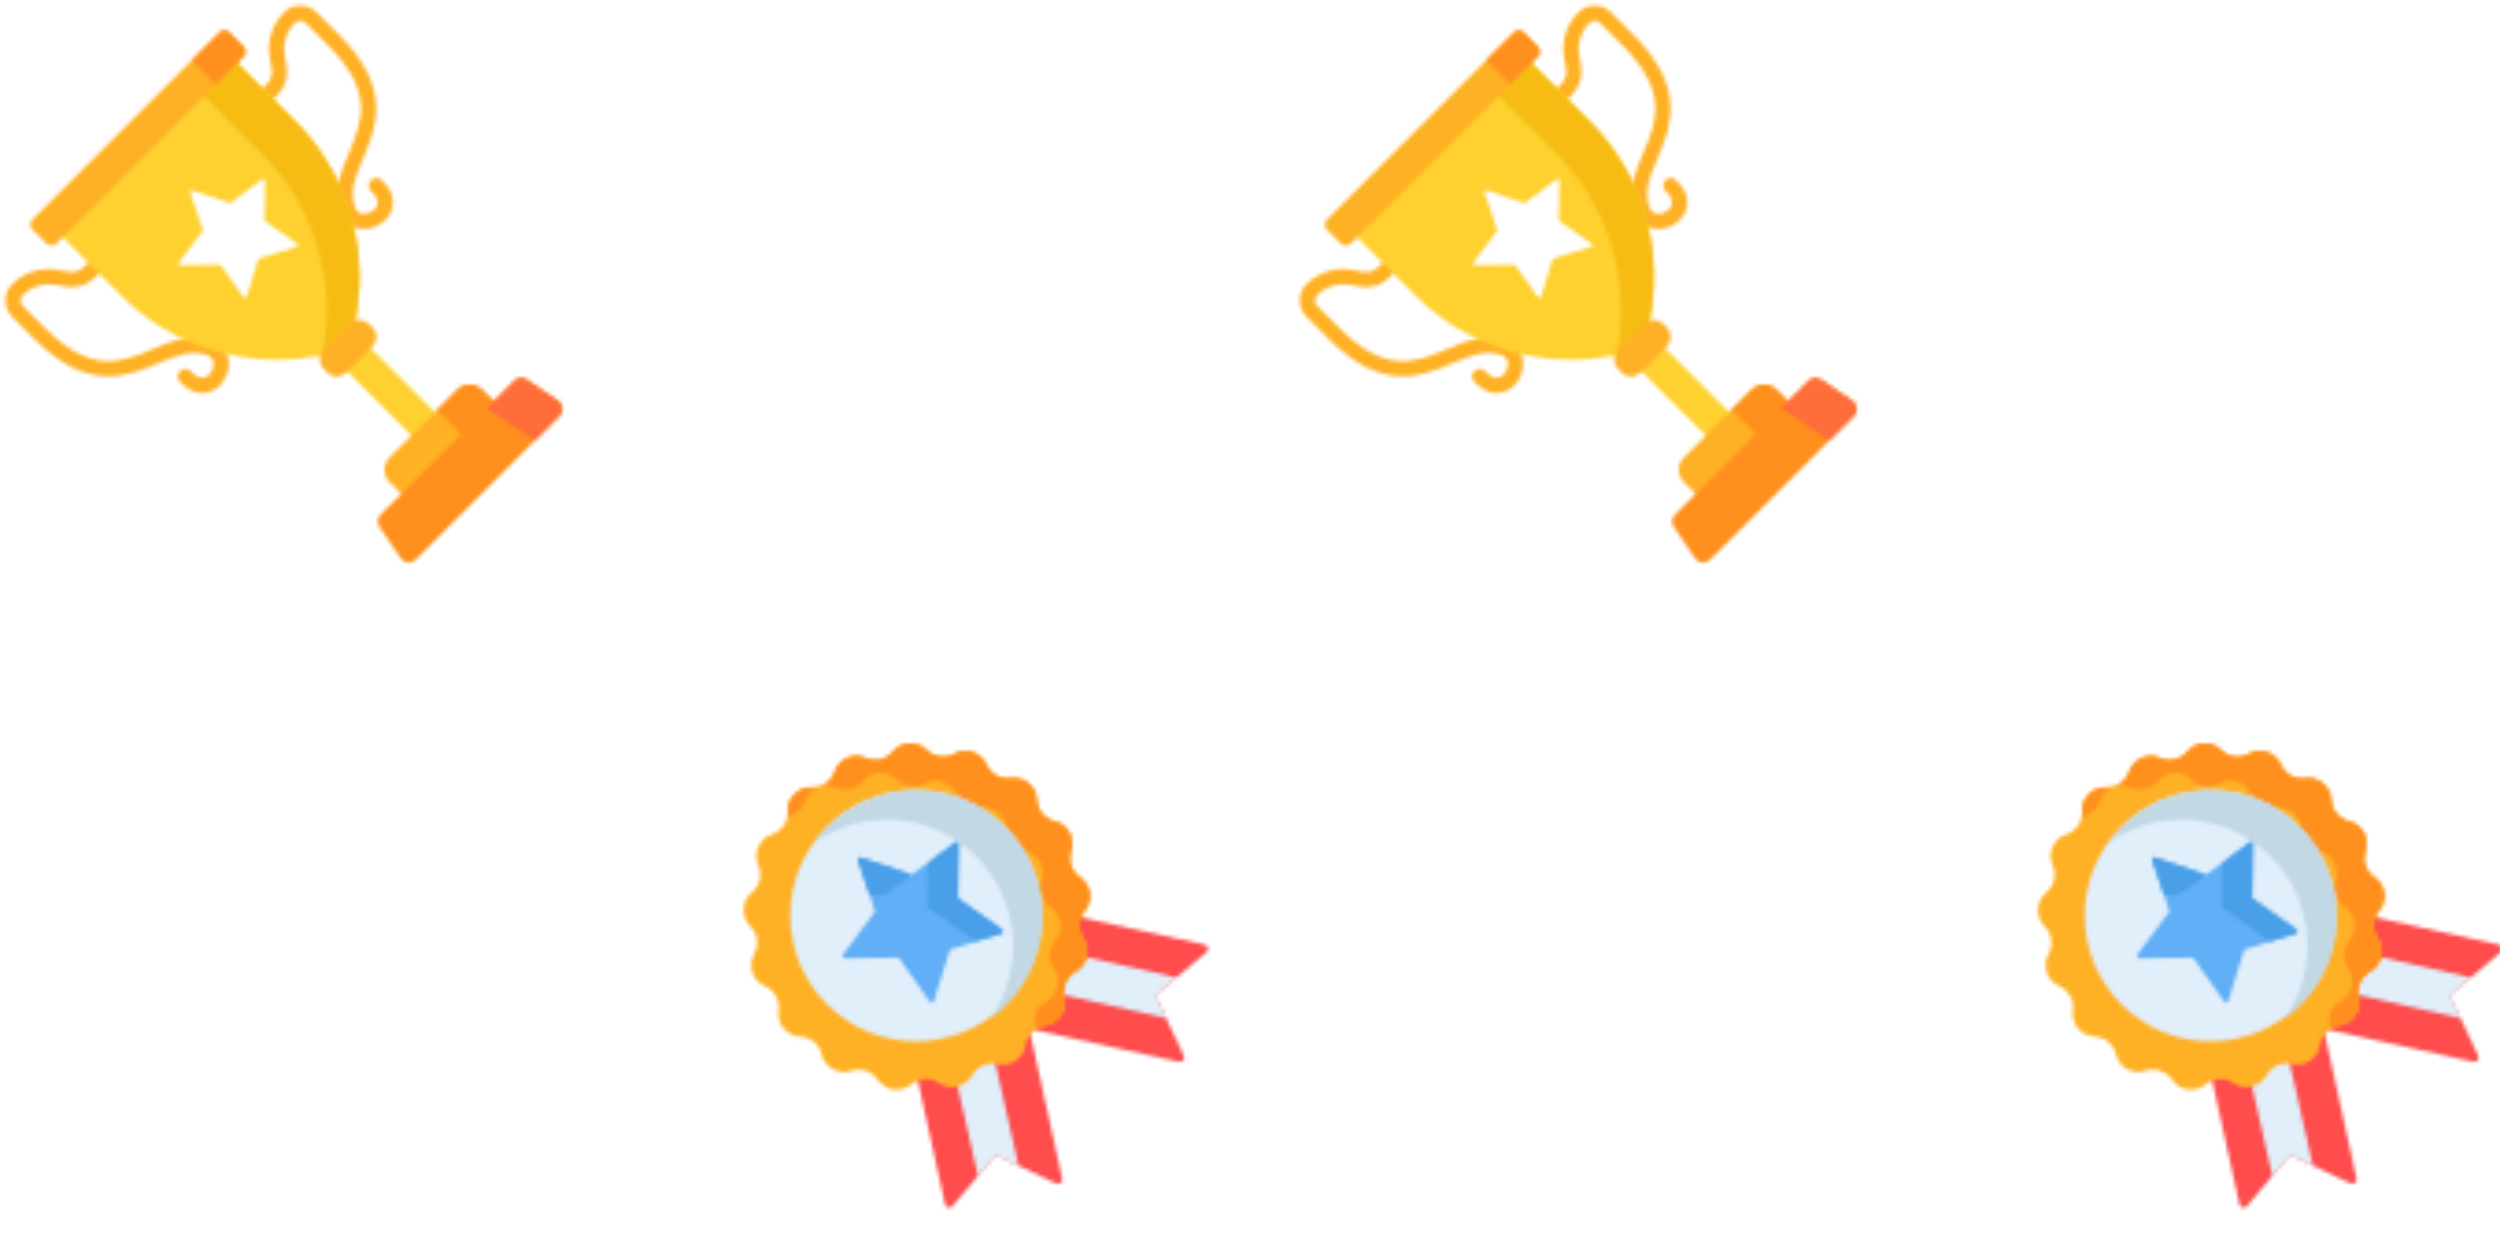 <svg xmlns="http://www.w3.org/2000/svg" xmlns:xlink="http://www.w3.org/1999/xlink" xmlns:fi="http://pattern.flaticon.com/" x="0" y="0" width="676" height="338" viewBox="0 0 676 338"><rect x="0px" y="0px" width="100%" height="100%" opacity="1" fill="transparent"/><defs><g transform="matrix(0.191 -0.191 0.191 0.191 -14.836 83)" id="L1_0"><g><path d="M138.878,250.077c-3.59,0-7.132-0.664-10.375-2.05c-14.698-6.28-15.57-22.441-15.263-29.098   c0.193-4.196,3.74-7.437,7.947-7.246c4.195,0.194,7.439,3.751,7.246,7.947c-0.245,5.292,0.606,12.088,6.047,14.412   c4.599,1.965,11.453,0.303,15.276-3.707c2.991-3.139,3.444-6.923,1.345-11.249c-7.317-15.075-22.514-21.247-40.11-28.392   C79.603,177.95,40.544,162.088,40.544,85.987v-31.79c0-6.129,2.39-11.888,6.729-16.216c4.34-4.328,10.092-6.715,16.233-6.688   c17.029,0.043,32.966,8.438,42.634,22.457l5.913,8.576c3.336,4.837,8.837,7.726,14.713,7.726h35.613c4.2,0,7.604,3.404,7.604,7.604   c0,4.199-3.404,7.604-7.604,7.604h-35.613c-10.877,0-21.058-5.346-27.233-14.301l-5.913-8.576   c-6.837-9.914-18.109-15.852-30.151-15.882c-0.007,0-0.014,0-0.02,0c-2.052,0-3.981,0.798-5.435,2.248   c-1.458,1.454-2.261,3.39-2.261,5.449v31.79c0,29.758,6.275,51.219,19.183,65.611c11.345,12.649,26.815,18.931,41.776,25.006   c18.781,7.627,38.203,15.513,48.069,35.842c4.866,10.026,3.364,20.636-4.017,28.381   C155.082,246.787,146.863,250.077,138.878,250.077z" fill="#ffb125"/><path d="M373.12,250.077c-7.985,0-16.204-3.29-21.885-9.25c-7.381-7.745-8.883-18.354-4.017-28.38   c9.866-20.329,29.288-28.216,48.069-35.843c14.961-6.076,30.432-12.358,41.776-25.006c12.908-14.392,19.183-35.853,19.183-65.611   v-31.79c0-2.059-0.803-3.994-2.261-5.449c-1.458-1.455-3.421-2.263-5.454-2.248c-12.043,0.03-23.315,5.967-30.151,15.883   l-5.912,8.574c-6.175,8.956-16.356,14.302-27.234,14.302h-35.613c-4.2,0-7.604-3.404-7.604-7.604c0-4.2,3.404-7.604,7.604-7.604   h35.613c5.876,0,11.377-2.889,14.714-7.727l5.911-8.574c9.668-14.02,25.606-22.415,42.635-22.458c0.02,0,0.04,0,0.059,0   c6.107,0,11.848,2.374,16.173,6.688c4.339,4.328,6.729,10.087,6.729,16.216v31.79c0,76.101-39.059,91.963-70.446,104.707   c-17.596,7.146-32.793,13.317-40.11,28.393c-2.099,4.325-1.647,8.109,1.345,11.248c3.822,4.01,10.677,5.672,15.276,3.707   c5.441-2.324,6.291-9.12,6.047-14.412c-0.193-4.195,3.051-7.752,7.246-7.947c4.205-0.185,7.753,3.051,7.947,7.246   c0.307,6.657-0.565,22.818-15.263,29.098C380.252,249.413,376.709,250.077,373.12,250.077z" fill="#ffb125"/></g><g><rect x="239px" y="291px" width="33px" height="152px" fill="#fed130"/><path d="M132.634,16.95v98.969c0,70.183,33.356,136.189,89.861,177.817l33.504,24.682l33.504-24.683   c56.505-41.628,89.861-107.634,89.861-177.817V16.95H132.634z" fill="#fed130"/></g><path d="M332.717,16.949v98.969c0,70.183-33.356,136.189-89.861,177.817l-10.18,7.5l23.323,17.183  l33.504-24.683c56.505-41.628,89.861-107.634,89.861-177.817V16.949H332.717z" fill="#f7bc14"/><path d="M388.431,33.899H123.567c-3.858,0-6.985-3.127-6.985-6.985V6.985c0-3.858,3.127-6.985,6.985-6.985  H388.43c3.858,0,6.985,3.127,6.985,6.985v19.929C395.416,30.772,392.289,33.899,388.431,33.899z" fill="#ffb125"/><path d="M388.431,0h-39.404v33.899h39.404c3.858,0,6.985-3.127,6.985-6.985V6.985  C395.416,3.127,392.288,0,388.431,0z" fill="#ff901d"/><path d="M257.383,92.089l17.53,35.519c0.225,0.455,0.659,0.771,1.162,0.844l39.198,5.696  c1.266,0.184,1.771,1.74,0.855,2.632l-28.364,27.648c-0.364,0.355-0.53,0.865-0.444,1.366l6.696,39.039  c0.216,1.261-1.107,2.222-2.239,1.627l-35.059-18.432c-0.45-0.236-0.987-0.236-1.436,0l-35.059,18.432  c-1.132,0.595-2.455-0.366-2.239-1.627l6.696-39.039c0.086-0.501-0.08-1.011-0.444-1.366l-28.364-27.648  c-0.916-0.893-0.411-2.448,0.855-2.632l39.198-5.696c0.503-0.073,0.937-0.389,1.162-0.844l17.53-35.519  C255.181,90.942,256.817,90.942,257.383,92.089z" fill="#ffffff"/><g><path d="M275.033,330.244h-38.068c-7.137,0-12.923-5.786-12.923-12.923v-5.583   c0-7.137,5.786-12.923,12.923-12.923h38.068c7.137,0,12.923,5.786,12.923,12.923v5.583   C287.956,324.458,282.17,330.244,275.033,330.244z" fill="#ffb125"/><path d="M321.459,466.405h-130.92v-27.851c0-9.598,7.781-17.379,17.379-17.379h96.163   c9.598,0,17.379,7.781,17.379,17.379v27.851H321.459z" fill="#ffb125"/></g><g><path d="M304.08,421.175h-28.847v45.229h46.226v-27.851C321.459,428.956,313.679,421.175,304.08,421.175z" fill="#ff901d"/><path d="M357.991,512H154.007c-6.099,0-10.682-5.565-9.512-11.551l7.306-37.391   c0.889-4.55,4.876-7.833,9.512-7.833h189.37c4.636,0,8.623,3.283,9.512,7.833l7.306,37.391   C368.672,506.435,364.089,512,357.991,512z" fill="#ff901d"/></g><path d="M367.503,500.449l-7.306-37.391c-0.889-4.55-4.876-7.833-9.512-7.833h-38.923L322.855,512h35.135  C364.089,512,368.672,506.435,367.503,500.449z" fill="#ff6d3a"/></g><g transform="matrix(0.173 -0.173 0.173 0.173 170.532 259)" id="L1_1"><path d="M156.299,508.917l-23.889-66.395c-0.717-1.992-2.686-3.251-4.795-3.066l-70.29,6.185  c-3.855,0.339-6.421-3.894-4.336-7.155l180.83-282.855l111.625,71.363L164.613,509.849  C162.529,513.11,157.609,512.558,156.299,508.917z" fill="#ff4c4c"/><path d="M306.813,202.296L267.8,177.355L100.951,441.803l26.664-2.346c2.109-0.186,4.078,1.073,4.795,3.066  l8.294,23.05L306.813,202.296z" fill="#e1effb"/><path d="M355.701,508.917l23.889-66.395c0.717-1.992,2.686-3.251,4.795-3.066l70.29,6.185  c3.855,0.339,6.421-3.894,4.336-7.155l-180.83-282.855l-111.625,71.363L347.387,509.85  C349.471,513.11,354.391,512.558,355.701,508.917z" fill="#ff4c4c"/><path d="M205.185,202.296l39.013-24.941l166.849,264.448l-26.664-2.346c-2.109-0.186-4.078,1.073-4.795,3.066  l-8.294,23.05L205.185,202.296z" fill="#e1effb"/><path d="M274.807,8.303L274.807,8.303c7.662,8.402,19.968,10.702,30.148,5.636l0,0  c13.412-6.675,29.659-0.381,35.074,13.588l0,0c4.11,10.602,14.754,17.193,26.076,16.146l0,0  c14.917-1.379,27.794,10.359,27.797,25.34l0,0c0.002,11.371,7.547,21.361,18.483,24.475l0,0c14.408,4.103,22.175,19.7,16.766,33.671  l0,0c-4.106,10.604-0.68,22.645,8.393,29.499l0,0c11.953,9.031,13.561,26.38,3.471,37.453l0,0c-7.659,8.405-8.814,20.87-2.83,30.539  l0,0c7.884,12.739,3.116,29.498-10.294,36.178l0,0c-10.178,5.071-15.758,16.277-13.671,27.455l0,0  c2.75,14.727-7.751,28.631-22.667,30.017l0,0c-11.322,1.051-20.574,9.485-22.666,20.662l0,0  c-2.756,14.725-17.57,23.898-31.98,19.801l0,0c-10.938-3.11-22.611,1.413-28.599,11.079l0,0  c-7.889,12.736-25.017,15.937-36.973,6.912l0,0c-9.076-6.851-21.594-6.851-30.67,0l0,0c-11.957,9.026-29.084,5.824-36.973-6.912l0,0  c-5.988-9.667-17.661-14.189-28.599-11.079l0,0c-14.41,4.097-29.224-5.076-31.98-19.801l0,0  c-2.092-11.177-11.343-19.611-22.666-20.662l0,0c-14.917-1.385-25.417-15.29-22.667-30.017l0,0  c2.087-11.178-3.493-22.384-13.671-27.455l0,0c-13.409-6.68-18.177-23.439-10.294-36.178l0,0c5.984-9.669,4.829-22.134-2.83-30.539  l0,0c-10.09-11.073-8.483-28.423,3.471-37.453l0,0c9.073-6.854,12.499-18.895,8.393-29.499l0,0  c-5.409-13.971,2.358-29.568,16.766-33.671l0,0c10.936-3.114,18.481-13.104,18.483-24.475l0,0  c0.003-14.981,12.88-26.72,27.797-25.34l0,0c11.323,1.047,21.966-5.543,26.076-16.146l0,0c5.415-13.968,21.662-20.263,35.074-13.588  l0,0c10.18,5.066,22.486,2.766,30.148-5.636l0,0C247.288-2.766,264.712-2.766,274.807,8.303z" fill="#ffb125"/><path d="M441.016,194.111L441.016,194.111c10.09-11.073,8.483-28.423-3.471-37.454l0,0  c-9.073-6.854-12.499-18.895-8.393-29.499c5.409-13.971-2.358-29.568-16.766-33.671l0,0c-10.936-3.114-18.481-13.104-18.483-24.475  l0,0c-0.003-14.981-12.88-26.72-27.797-25.34c-11.323,1.047-21.966-5.543-26.076-16.146c-5.415-13.968-21.662-20.263-35.074-13.588  l0,0c-10.18,5.066-22.486,2.766-30.148-5.636c-10.095-11.069-27.519-11.069-37.614,0c-1.327,1.455-2.8,2.714-4.37,3.796  c7.497,5.168,17.361,6.029,25.778,1.84l0,0c13.412-6.675,29.659-0.381,35.074,13.588c4.11,10.602,14.754,17.193,26.076,16.146  c14.917-1.379,27.794,10.359,27.797,25.34l0,0c0.002,11.371,7.547,21.361,18.483,24.475l0,0c14.408,4.103,22.175,19.7,16.766,33.671  c-4.106,10.604-0.68,22.645,8.393,29.499l0,0c11.953,9.031,13.561,26.38,3.471,37.454l0,0c-7.659,8.405-8.814,20.87-2.83,30.539  c7.884,12.739,3.116,29.498-10.294,36.178l0,0c-10.178,5.07-15.758,16.277-13.671,27.455c2.75,14.727-7.751,28.631-22.667,30.017  l0,0c-11.322,1.051-20.574,9.485-22.666,20.662l0,0c-2.756,14.725-17.57,23.898-31.98,19.801  c-10.938-3.11-22.611,1.413-28.599,11.079c-0.471,0.76-0.977,1.485-1.511,2.177c3.863,0.684,7.605,2.253,10.892,4.735l0,0  c11.957,9.026,29.084,5.824,36.973-6.912c5.988-9.667,17.661-14.189,28.599-11.079c14.41,4.097,29.224-5.076,31.98-19.801l0,0  c2.092-11.177,11.343-19.611,22.666-20.662l0,0c14.917-1.385,25.417-15.29,22.667-30.017c-2.087-11.178,3.493-22.384,13.671-27.455  l0,0c13.409-6.68,18.177-23.439,10.294-36.178C432.201,214.982,433.356,202.516,441.016,194.111z" fill="#ff901d"/><circle cx="256" cy="190" r="139" fill="#e1effb"/><path d="M256,51.421c-7.897,0-15.638,0.666-23.177,1.927c66.026,11.041,116.351,68.439,116.351,137.601  S298.85,317.509,232.823,328.55c7.539,1.261,15.28,1.927,23.177,1.927c77.059,0,139.528-62.469,139.528-139.528  S333.059,51.421,256,51.421z" fill="#c3d8e5"/><path d="M345.637,165.163c-0.004-0.014-0.006-0.029-0.011-0.043l0,0c-0.284-0.876-1.024-1.605-2.084-1.759  l-58.892-8.557l-26.337-53.365c-0.472-0.958-1.393-1.438-2.313-1.438s-1.841,0.479-2.314,1.438l-26.337,53.365l-58.892,8.557  c-0.028,0.004-0.054,0.013-0.082,0.018c-0.102,0.018-0.204,0.037-0.3,0.066c-0.041,0.012-0.077,0.03-0.117,0.044  c-0.079,0.028-0.159,0.054-0.234,0.088c-0.031,0.014-0.058,0.033-0.088,0.049c-0.078,0.04-0.157,0.08-0.229,0.128  c-0.011,0.007-0.021,0.017-0.032,0.024c-0.088,0.06-0.173,0.122-0.251,0.191c-0.003,0.003-0.005,0.006-0.008,0.008  c-0.085,0.075-0.165,0.156-0.238,0.241c-0.004,0.005-0.007,0.01-0.011,0.015c-0.222,0.261-0.389,0.563-0.494,0.886l0,0  c-0.283,0.875-0.111,1.897,0.654,2.642l42.615,41.539l-10.06,58.654c-0.009,0.053-0.01,0.105-0.016,0.158  c-0.009,0.077-0.021,0.155-0.023,0.231c-0.001,0.03,0.004,0.059,0.004,0.088c0.001,0.096,0.002,0.193,0.014,0.286  c0.003,0.022,0.009,0.042,0.012,0.064c0.015,0.099,0.031,0.198,0.057,0.292c0.002,0.008,0.006,0.015,0.008,0.023  c0.063,0.222,0.154,0.432,0.27,0.624c0.002,0.003,0.004,0.005,0.005,0.008c0.12,0.196,0.264,0.374,0.429,0.53  c0.001,0.001,0.002,0.001,0.003,0.002c0.083,0.078,0.17,0.151,0.262,0.218l0,0l0,0c0.744,0.54,1.77,0.693,2.716,0.195L256,242.983  l52.674,27.693c0.118,0.062,0.238,0.114,0.358,0.157c0.118,0.042,0.236,0.073,0.355,0.097c0.002,0,0.004,0.001,0.006,0.002  c0.108,0.021,0.216,0.033,0.323,0.039c0.012,0.001,0.025,0.004,0.037,0.005c0.099,0.005,0.197,0,0.295-0.007  c0.02-0.001,0.04,0.001,0.06-0.001c0.097-0.009,0.191-0.027,0.286-0.047c0.02-0.004,0.04-0.005,0.06-0.01  c0.22-0.052,0.43-0.133,0.627-0.238c0.006-0.003,0.012-0.005,0.018-0.008c0.082-0.044,0.16-0.096,0.236-0.149  c0.018-0.012,0.037-0.022,0.055-0.035l0,0c0.745-0.541,1.209-1.47,1.028-2.525l-10.06-58.654l0,0l42.615-41.539l0,0  c0.096-0.093,0.182-0.191,0.259-0.292c0.025-0.033,0.043-0.068,0.066-0.101c0.048-0.07,0.099-0.139,0.139-0.212  c0.055-0.099,0.101-0.201,0.142-0.304c0.003-0.008,0.008-0.016,0.011-0.024c0.032-0.085,0.055-0.171,0.077-0.257  c0.007-0.028,0.019-0.055,0.025-0.083c0.022-0.099,0.036-0.199,0.046-0.299c0.002-0.015,0.006-0.031,0.007-0.046  C345.774,165.812,345.734,165.479,345.637,165.163z" fill="#61aff6"/><g><path d="M253.982,150.325l30.657,4.455l-26.325-53.341c-0.473-0.958-1.394-1.438-2.314-1.438   c-0.92,0-1.841,0.48-2.314,1.438l-17.554,35.568l0.269,0.546C239.803,144.444,246.377,149.22,253.982,150.325z" fill="#49a0e8"/><path d="M345.637,165.164c-0.004-0.014-0.006-0.029-0.011-0.043l0,0c-0.284-0.876-1.024-1.605-2.084-1.759   l-37.318-5.423l-34.817,33.938l11.161,65.074l26.106,13.725c0.118,0.062,0.238,0.114,0.358,0.157   c0.118,0.042,0.236,0.073,0.355,0.097c0.002,0,0.004,0.001,0.006,0.002c0.108,0.021,0.216,0.033,0.323,0.039   c0.012,0.001,0.025,0.004,0.037,0.005c0.099,0.005,0.197,0,0.295-0.007c0.02-0.002,0.04,0,0.06-0.001   c0.097-0.009,0.191-0.027,0.286-0.047c0.02-0.004,0.04-0.005,0.06-0.01c0.22-0.052,0.43-0.133,0.627-0.238   c0.006-0.003,0.012-0.005,0.018-0.008c0.082-0.044,0.16-0.096,0.236-0.149c0.018-0.012,0.037-0.022,0.055-0.035   c0.745-0.541,1.209-1.47,1.028-2.524l-10.06-58.654l0,0l42.614-41.539l0,0c0.096-0.093,0.182-0.191,0.26-0.292   c0.025-0.033,0.043-0.068,0.066-0.101c0.048-0.07,0.099-0.139,0.139-0.212c0.055-0.099,0.101-0.201,0.142-0.304   c0.003-0.008,0.008-0.016,0.011-0.025c0.032-0.085,0.055-0.171,0.077-0.257c0.007-0.028,0.019-0.055,0.025-0.083   c0.022-0.099,0.036-0.199,0.046-0.3c0.001-0.015,0.006-0.031,0.007-0.046C345.774,165.812,345.734,165.479,345.637,165.164z" fill="#49a0e8"/></g></g></defs><g fi:class="KUsePattern"><pattern id="pattern_L1_0" width="350" height="350" patternUnits="userSpaceOnUse"><use xlink:href="#L1_0" x="-350" y="-350"/><use xlink:href="#L1_0" x="0" y="-350"/><use xlink:href="#L1_0" x="350" y="-350"/><use xlink:href="#L1_0" x="-350" y="0"/><use xlink:href="#L1_0" x="0" y="0"/><use xlink:href="#L1_0" x="350" y="0"/><use xlink:href="#L1_0" x="-350" y="350"/><use xlink:href="#L1_0" x="0" y="350"/><use xlink:href="#L1_0" x="350" y="350"/></pattern><rect x="0" y="0" width="100%" height="100%" fill="url(#pattern_L1_0)"/></g><g fi:class="KUsePattern"><pattern id="pattern_L1_1" width="350" height="350" patternUnits="userSpaceOnUse"><use xlink:href="#L1_1" x="-350" y="-350"/><use xlink:href="#L1_1" x="0" y="-350"/><use xlink:href="#L1_1" x="350" y="-350"/><use xlink:href="#L1_1" x="-350" y="0"/><use xlink:href="#L1_1" x="0" y="0"/><use xlink:href="#L1_1" x="350" y="0"/><use xlink:href="#L1_1" x="-350" y="350"/><use xlink:href="#L1_1" x="0" y="350"/><use xlink:href="#L1_1" x="350" y="350"/></pattern><rect x="0" y="0" width="100%" height="100%" fill="url(#pattern_L1_1)"/></g></svg>